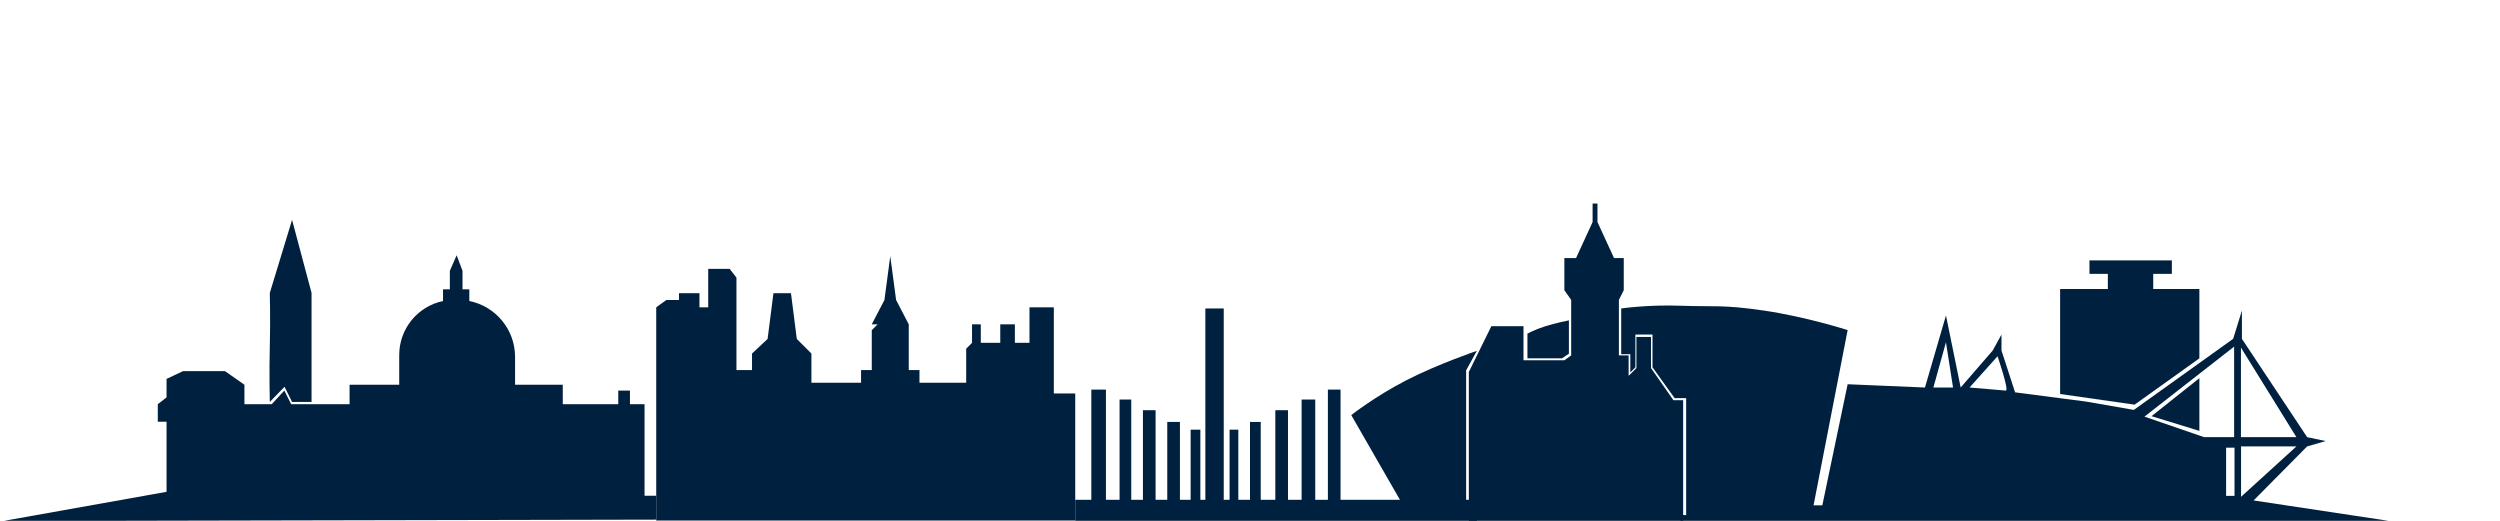 <?xml version="1.0" encoding="UTF-8" standalone="no" ?>
<!DOCTYPE svg PUBLIC "-//W3C//DTD SVG 1.1//EN" "http://www.w3.org/Graphics/SVG/1.1/DTD/svg11.dtd">
<svg xmlns="http://www.w3.org/2000/svg" xmlns:xlink="http://www.w3.org/1999/xlink" version="1.1" width="1200" height="250" viewBox="0 0 1200 250" xml:space="preserve">
<desc>Created with Fabric.js 4.6.0</desc>
<defs>
</defs>
<g transform="matrix(1 0 0 1 0.41 249.59)" id="hKnvrWQviVeoJGisK4n8s"  >
<path style="stroke: rgb(0,0,0); stroke-width: 1; stroke-dasharray: none; stroke-linecap: butt; stroke-dashoffset: 0; stroke-linejoin: miter; stroke-miterlimit: 4; fill: rgb(255,255,255); fill-opacity: 0; fill-rule: nonzero; opacity: 1;" vector-effect="non-scaling-stroke"  transform=" translate(0, 0)" d="M 0 0" stroke-linecap="round" />
</g>
<g transform="matrix(1 0 0 1 139.45 149.24)" id="XYgBlNAGrc7_e0FYWBado"  >
<path style="stroke: rgb(0,0,0); stroke-width: 0; stroke-dasharray: none; stroke-linecap: butt; stroke-dashoffset: 0; stroke-linejoin: miter; stroke-miterlimit: 4; fill: rgb(0,32,63); fill-rule: nonzero; opacity: 1;" vector-effect="non-scaling-stroke"  transform=" translate(0, 0)" d="M -9.943 43.692 C -9.943 43.692 -10.279 29.007 -9.943 16.858 C -9.607 4.708 -9.943 -8.645 -9.943 -8.645 L 0.747 -43.692 L 10.092 -8.645 L 10.092 12.85 L 10.092 43.692 L 0.747 43.692 L -2.863 36.403 z" stroke-linecap="round" />
</g>
<g transform="matrix(1 0 0 1 158.2 186.31)" id="KF7RsOst3all52QbdR3Ze"  >
<path style="stroke: rgb(0,0,0); stroke-width: 0; stroke-dasharray: none; stroke-linecap: butt; stroke-dashoffset: 0; stroke-linejoin: miter; stroke-miterlimit: 4; fill: rgb(0,32,63); fill-rule: nonzero; opacity: 1;" vector-effect="non-scaling-stroke"  transform=" translate(0, 0)" d="M 151.183 51.636 L 151.183 7.71 L 144.174 7.71 L 144.174 1.168 L 138.566 1.168 L 138.566 7.71 L 111.931 7.71 L 111.931 -1.636 L 89.033 -1.636 L 89.033 -14.994 L 89.033 -14.994 C 89.033 -28.025 79.845 -39.249 67.071 -41.822 L 67.071 -41.822 L 67.071 -47.43 L 63.8 -47.43 L 63.8 -56.308 L 60.996 -63.785 L 57.725 -56.308 L 57.725 -47.43 L 54.454 -47.43 L 54.454 -41.822 L 54.454 -41.822 L 54.454 -41.822 C 42.199 -39.244 33.426 -28.433 33.426 -15.91 L 33.426 -1.636 L 9.594 -1.636 L 9.594 7.71 L -18.443 7.71 L -21.714 1.168 L -27.789 7.71 L -40.873 7.71 L -40.873 -1.636 L -50.219 -8.178 L -70.312 -8.178 L -78.256 -4.439 L -78.256 4.439 L -82.462 7.71 L -82.462 16.121 L -78.256 16.121 L -78.256 49.766 L -156.791 63.785 L 156.79 63.112 L 156.79 51.636 z" stroke-linecap="round" />
</g>
<g transform="matrix(1 0 0 1 415.55 186.42)" id="-5nYQDJYy3WjAMDAnzh_5"  >
<path style="stroke: rgb(0,0,0); stroke-width: 0; stroke-dasharray: none; stroke-linecap: butt; stroke-dashoffset: 0; stroke-linejoin: miter; stroke-miterlimit: 4; fill: rgb(0,32,63); fill-rule: nonzero; opacity: 1;" vector-effect="non-scaling-stroke"  transform=" translate(0, 0)" d="M -100.562 63.449 L -100.562 -38.916 L -95.7 -42.421 L -89.625 -42.421 L -89.625 -45.692 L -79.812 -45.692 L -79.812 -38.916 L -75.606 -38.916 L -75.606 -57.374 L -65.326 -57.374 L -62.055 -53.168 L -62.055 -8.776 L -54.578 -8.776 L -54.578 -16.72 L -47.102 -23.729 L -44.298 -45.692 L -35.887 -45.692 L -33.083 -23.729 L -26.074 -16.72 L -26.074 -2.701 L -16.728 -2.701 L -2.242 -2.701 L -2.242 -8.776 L 2.898 -8.776 L 2.898 -27.935 L 5.702 -30.738 L 2.898 -30.738 L 8.973 -42.421 L 11.777 -63.449 L 14.58 -42.421 L 20.655 -30.738 L 20.655 -8.776 L 25.795 -8.776 L 25.795 -2.701 L 48.225 -2.701 L 48.225 -19.056 L 51.029 -21.86 L 51.029 -30.738 L 55.235 -30.738 L 55.235 -21.86 L 64.58 -21.86 L 64.58 -30.738 L 71.59 -30.738 L 71.59 -21.86 L 78.599 -21.86 L 78.599 -38.916 L 90.281 -38.916 L 90.281 2.439 L 100.562 2.439 L 100.562 51.972 L 100.562 63.449 z" stroke-linecap="round" />
</g>
<g transform="matrix(1 0 0 1 612.5 199.76)" id="ZirI-f_BAcD1SpoCTTVvM"  >
<path style="stroke: rgb(0,0,0); stroke-width: 0; stroke-dasharray: none; stroke-linecap: butt; stroke-dashoffset: 0; stroke-linejoin: miter; stroke-miterlimit: 4; fill: rgb(0,32,63); fill-rule: nonzero; opacity: 1;" vector-effect="non-scaling-stroke"  transform=" translate(0, 0)" d="M -96.387 40.14 L -96.387 50.682 L 96.387 51.682 L 96.387 40.14 L 91.247 40.14 L 91.247 -22.009 L 96.387 -31.355 C 96.387 -31.355 77.812 -25.047 62.742 -17.336 C 47.672 -9.626 36.106 -0.514 36.106 -0.514 L 59.471 40.14 L 30.966 40.14 L 30.966 -12.766 L 24.891 -12.766 L 24.891 40.14 L 18.817 40.14 L 18.817 -7.991 L 12.275 -7.991 L 12.275 40.14 L 5.733 40.14 L 5.733 -2.85 L -0.342 -2.85 L -0.342 40.14 L -7.352 40.14 L -7.352 2.757 L -12.498 2.757 L -12.498 40.14 L -18.099 40.14 L -18.099 6.495 L -22.305 6.495 L -22.305 40.14 L -25.109 40.14 L -25.109 -51.682 L -33.926 -51.682 L -33.926 40.14 L -36.324 40.14 L -36.324 6.495 L -40.996 6.495 L -40.996 40.14 L -46.137 40.14 L -46.137 2.757 L -52.211 2.757 L -52.211 40.14 L -57.819 40.14 L -57.819 -2.85 L -63.894 -2.85 L -63.894 40.14 L -69.501 40.14 L -69.501 -7.991 L -75.109 -7.991 L -75.109 40.14 L -81.651 40.14 L -81.651 -12.766 L -88.66 -12.766 L -88.66 40.14 z" stroke-linecap="round" />
</g>
<g transform="matrix(1 0 0 1 756.47 174.57)" id="8iEKkWMfOhHZOVMqHJm-c"  >
<path style="stroke: rgb(0,0,0); stroke-width: 0; stroke-dasharray: none; stroke-linecap: butt; stroke-dashoffset: 0; stroke-linejoin: miter; stroke-miterlimit: 4; fill: rgb(0,32,63); fill-rule: nonzero; opacity: 1;" vector-effect="non-scaling-stroke"  transform=" translate(0, 0)" d="M -51.437 76.869 L 51.437 76.869 L 51.437 17.523 L 46.764 17.523 L 36.016 2.103 L 36.016 -12.85 L 29.007 -12.85 L 29.007 2.103 L 25.268 5.841 L 25.268 -3.972 L 20.595 -3.972 L 20.595 -30.607 L 22.932 -35.28 L 22.932 -50.701 L 18.259 -50.701 L 10.315 -67.991 L 10.315 -76.869 L 7.979 -76.869 L 7.979 -67.991 L 0.035 -50.701 L -5.573 -50.701 L -5.573 -35.28 L -2.302 -30.607 L -2.302 -3.972 L -5.573 -1.636 L -25.199 -1.636 L -25.199 -17.991 L -40.62 -17.991 L -51.437 3.985 z" stroke-linecap="round" />
</g>
<g transform="matrix(1 0 0 1 807.41 249.09)" id="gbJLFt4ZjG8QCPyFTfyM5"  >
<path style="stroke: rgb(0,0,0); stroke-width: 1; stroke-dasharray: none; stroke-linecap: butt; stroke-dashoffset: 0; stroke-linejoin: miter; stroke-miterlimit: 4; fill: rgb(255,255,255); fill-opacity: 0; fill-rule: nonzero; opacity: 1;" vector-effect="non-scaling-stroke"  transform=" translate(0, 0)" d="M 0 0" stroke-linecap="round" />
</g>
<g transform="matrix(1.14 0 0 1 1044.22 194.17)" id="qjkzqith2h8-F5aLfZ9nF"  >
<path style="stroke: rgb(0,0,0); stroke-width: 0; stroke-dasharray: none; stroke-linecap: butt; stroke-dashoffset: 0; stroke-linejoin: miter; stroke-miterlimit: 4; fill: rgb(0,32,63); fill-rule: nonzero; opacity: 1;" vector-effect="non-scaling-stroke"  transform=" translate(0, 0)" d="M 10.071 -12.653 L -10.071 5.588 L 10.071 12.653 z" stroke-linecap="round" />
</g>
<g transform="matrix(1 0 0 1 1022.28 159.62)" id="qogRqsL9OA14cK-ulnbD6"  >
<path style="stroke: rgb(0,0,0); stroke-width: 0; stroke-dasharray: none; stroke-linecap: butt; stroke-dashoffset: 0; stroke-linejoin: miter; stroke-miterlimit: 4; fill: rgb(0,32,63); fill-rule: nonzero; opacity: 1;" vector-effect="non-scaling-stroke"  transform=" translate(0, 0)" d="M -33.421 -20.905 L -33.421 29.504 L 2.33 34.616 L 33.421 12.375 L 33.421 -20.905 L 11.272 -20.905 L 11.272 -28.168 L 20.211 -28.168 L 20.211 -34.616 L -19.336 -34.616 L -19.336 -28.168 L -10.516 -28.168 L -10.516 -20.905 z" stroke-linecap="round" />
</g>
<g transform="matrix(1 0 0 1 967.1 199.04)" id="VEYbD3uzwGeuuU1lzQrXy"  >
<path style="stroke: rgb(0,0,0); stroke-width: 0; stroke-dasharray: none; stroke-linecap: butt; stroke-dashoffset: 0; stroke-linejoin: miter; stroke-miterlimit: 4; fill: rgb(0,32,63); fill-rule: nonzero; opacity: 1;" vector-effect="non-scaling-stroke"  transform=" translate(0, 0)" d="M -160.771 48.182 L -157.746 48.182 L -157.746 -7.938 L -163.287 -7.938 L -173.903 -22.741 L -173.903 -38.453 L -182.104 -38.453 L -182.104 -29.036 L -182.104 -22.741 L -184.556 -20.292 L -184.556 -29.036 L -188.925 -29.036 L -188.925 -38.453 L -188.925 -50.969 C -188.925 -50.969 -176.276 -52.865 -160.271 -52.286 C -144.266 -51.706 -140.43 -52.889 -120.421 -49.969 C -100.412 -47.048 -80.234 -40.603 -80.234 -40.603 L -96.589 43.509 L -92.383 43.509 L -80.234 -14.603 L -43.125 -13.033 L -33.038 -47.613 L -25.97 -13.033 L -17.572 -22.741 L -10.608 -30.79 L -6.39 -38.453 L -6.39 -30.79 L 0.14 -10.716 L 34.252 -6.277 L 57.149 -2.286 L 104.813 -36.398 L 109.018 -49.969 L 109.018 -36.398 L 140.327 10.798 L 149.251 12.668 L 140.327 15.238 L 114.626 41.172 L 188.925 52.396 L -160.271 52.396 z M 108.551 -32.192 L 108.551 10.798 L 135.187 10.798 z M 105.28 -32.659 L 62.232 0.941 L 90.865 10.798 L 105.28 10.798 z M -29.646 -13.033 L -33.038 -34.764 L -39.08 -13.033 z M -4.3 -11.553 C -2.624 -11.553 -8.271 -28.043 -8.271 -28.043 L -21.719 -13.033 z M 108.604 15.238 L 108.604 39.424 L 135.187 15.238 z M 105.465 15.856 L 101.432 15.856 L 101.432 38.974 L 105.465 38.974 z" stroke-linecap="round" />
</g>
<g transform="matrix(1.06 0 0 1 743.12 162.88)" id="mL42nP_hemcrxdOToh8Mc"  >
<path style="stroke: rgb(0,0,0); stroke-width: 0; stroke-dasharray: none; stroke-linecap: butt; stroke-dashoffset: 0; stroke-linejoin: miter; stroke-miterlimit: 4; fill: rgb(0,32,63); fill-rule: nonzero; opacity: 1;" vector-effect="non-scaling-stroke"  transform=" translate(0, 0)" d="M -1.423 -6.242 C -6.116 -4.651 -9.387 -2.742 -9.387 -2.742 L -9.387 9.108 L 6.255 9.108 L 9.387 6.881 L 9.387 -9.108 C 9.387 -9.108 3.271 -7.833 -1.423 -6.242 z" stroke-linecap="round" />
</g>
</svg>